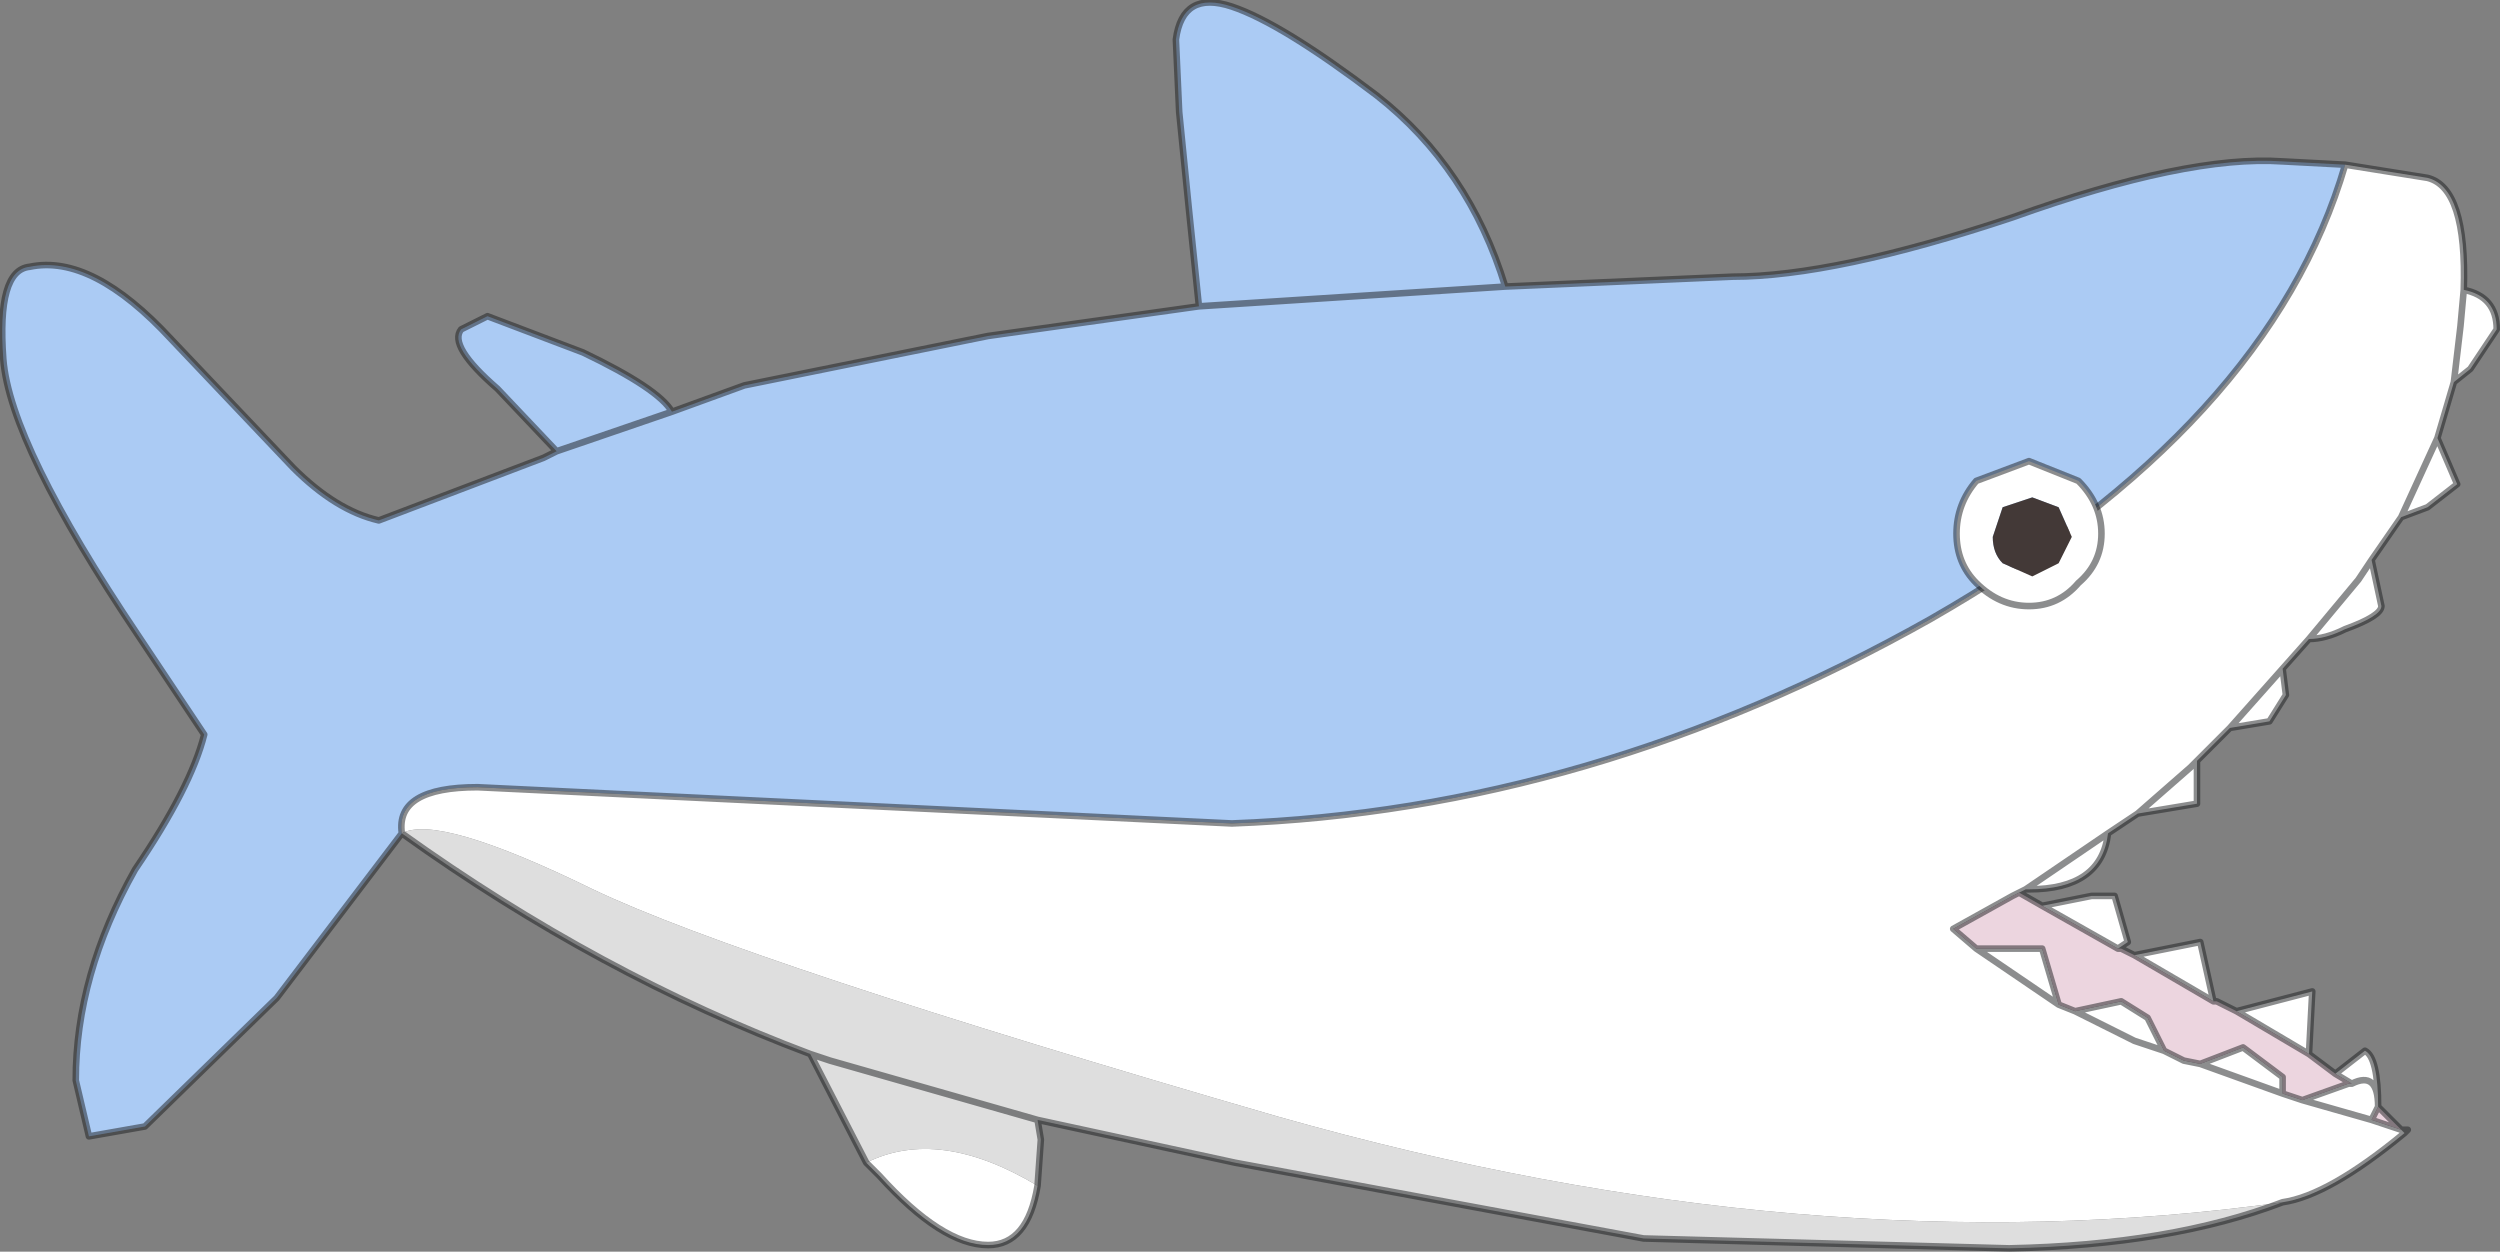 <?xml version="1.0" encoding="UTF-8" standalone="no"?>
<svg xmlns:xlink="http://www.w3.org/1999/xlink" height="19.0px" width="37.95px" xmlns="http://www.w3.org/2000/svg">
  <rect width="100%" height="100%" fill="#808080" stroke="none"/>
  <g transform="matrix(1.0, 0.0, 0.0, 1.0, 19.75, 11.05)">
    <path d="M-13.65 1.6 L-15.55 4.1 -17.55 6.05 -18.4 6.2 -18.6 5.35 Q-18.6 3.75 -17.7 2.15 -16.85 0.9 -16.65 0.1 L-17.65 -1.4 Q-19.6 -4.3 -19.7 -5.6 -19.8 -6.95 -19.3 -7.0 -18.35 -7.2 -17.15 -5.9 L-15.3 -3.95 Q-14.65 -3.3 -14.0 -3.15 L-11.5 -4.1 -11.3 -4.2 -12.2 -5.15 Q-12.95 -5.8 -12.75 -6.05 L-12.35 -6.25 -10.9 -5.7 Q-9.75 -5.15 -9.55 -4.8 L-8.45 -5.2 -4.75 -5.95 -1.55 -6.4 -1.7 -7.85 -1.85 -9.35 -1.9 -10.45 Q-1.8 -11.2 -1.05 -10.95 -0.3 -10.7 1.15 -9.6 2.55 -8.5 3.1 -6.7 L6.55 -6.85 Q8.1 -6.85 10.8 -7.75 13.45 -8.7 14.9 -8.6 L15.85 -8.55 Q14.7 -4.6 9.55 -1.65 4.4 1.25 -1.05 1.45 L-12.5 0.9 Q-13.75 0.9 -13.65 1.6 M-9.55 -4.8 L-11.3 -4.2 -9.55 -4.8 M3.1 -6.7 L-1.55 -6.4 3.1 -6.7" fill="#abcbf4" fill-rule="evenodd" stroke="none"/>
    <path d="M15.85 -8.55 L17.1 -8.35 Q17.7 -8.2 17.65 -6.65 18.15 -6.55 18.15 -6.05 L17.75 -5.45 17.5 -5.25 17.25 -4.4 17.55 -3.7 17.1 -3.35 16.7 -3.2 16.25 -2.55 16.4 -1.85 Q16.4 -1.7 15.85 -1.5 15.55 -1.35 15.3 -1.35 L14.9 -0.9 14.95 -0.5 14.7 -0.1 14.1 0.0 13.6 0.5 13.6 1.15 12.7 1.3 12.25 1.6 Q12.15 2.45 11.05 2.45 L11.0 2.45 10.9 2.5 10.8 2.55 9.9 3.05 10.25 3.35 11.25 3.35 11.5 4.2 11.75 4.3 12.45 4.15 12.85 4.4 13.1 4.9 13.4 5.05 13.65 5.1 14.3 4.85 14.9 5.3 14.9 5.55 15.2 5.65 15.9 5.4 15.95 5.4 15.7 5.25 16.15 4.9 Q16.35 5.0 16.35 5.75 L16.25 5.95 16.7 6.1 16.75 6.15 Q15.6 7.1 14.9 7.2 7.75 8.2 -0.35 5.9 -8.45 3.55 -10.75 2.45 -13.1 1.3 -13.65 1.6 -13.75 0.9 -12.5 0.9 L-1.05 1.45 Q4.4 1.25 9.55 -1.65 14.7 -4.6 15.85 -8.55 M11.25 2.7 L12.0 2.55 12.35 2.55 12.45 2.9 12.55 3.25 12.4 3.35 11.25 2.7 M12.65 3.45 L13.65 3.25 13.85 4.15 12.65 3.45 M14.2 4.3 L15.35 4.0 15.3 4.95 14.2 4.3 M-4.0 6.95 Q-4.15 7.85 -4.75 7.85 -5.45 7.85 -6.4 6.8 L-6.6 6.6 Q-5.5 6.05 -4.0 6.95 M16.25 -2.55 L16.05 -2.25 15.3 -1.35 16.05 -2.25 16.25 -2.55 M17.25 -4.4 L16.7 -3.2 17.25 -4.4 M17.5 -5.25 L17.6 -6.1 17.65 -6.65 17.6 -6.1 17.5 -5.25 M14.9 5.55 L13.65 5.1 14.9 5.55 M13.1 4.9 L12.65 4.75 11.75 4.3 12.65 4.75 13.1 4.9 M11.5 4.2 L10.25 3.35 11.5 4.2 M12.25 1.6 L11.0 2.45 12.25 1.6 M13.6 0.5 L13.5 0.6 12.7 1.3 13.5 0.6 13.6 0.5 M16.35 5.75 Q16.35 5.2 15.95 5.4 16.35 5.2 16.35 5.75 M15.2 5.65 L16.25 5.95 15.2 5.65 M14.9 -0.9 L14.1 0.0 14.9 -0.9" fill="#ffffff" fill-rule="evenodd" stroke="none"/>
    <path d="M10.9 2.5 L11.25 2.7 12.4 3.35 12.45 3.35 12.65 3.45 13.85 4.15 13.9 4.15 14.0 4.2 14.2 4.3 15.3 4.95 15.7 5.25 15.95 5.4 15.9 5.4 15.2 5.65 14.9 5.55 14.9 5.3 14.3 4.85 13.65 5.1 13.4 5.05 13.1 4.9 12.85 4.4 12.45 4.15 11.75 4.3 11.5 4.2 11.25 3.35 10.25 3.35 9.9 3.05 10.8 2.55 10.9 2.5 M16.35 5.75 L16.7 6.1 16.25 5.95 16.35 5.75" fill="#ecd5df" fill-rule="evenodd" stroke="none"/>
    <path d="M14.9 7.2 Q13.2 7.85 10.75 7.9 L5.2 7.75 -1.0 6.6 -4.0 5.95 -3.95 6.25 -4.0 6.95 Q-5.5 6.05 -6.6 6.6 L-7.45 4.95 Q-10.65 3.75 -13.65 1.6 -13.1 1.3 -10.75 2.45 -8.45 3.55 -0.35 5.9 7.75 8.2 14.9 7.2 M-4.0 5.95 L-7.15 5.05 -7.45 4.95 -7.15 5.05 -4.0 5.95" fill="#dedede" fill-rule="evenodd" stroke="none"/>
    <path d="M-13.65 1.6 L-15.55 4.1 -17.55 6.05 -18.4 6.2 -18.6 5.35 Q-18.6 3.75 -17.7 2.15 -16.85 0.9 -16.65 0.1 L-17.65 -1.4 Q-19.6 -4.3 -19.7 -5.6 -19.8 -6.95 -19.3 -7.0 -18.35 -7.2 -17.15 -5.9 L-15.3 -3.95 Q-14.65 -3.3 -14.0 -3.15 L-11.5 -4.1 -11.3 -4.2 -12.2 -5.15 Q-12.95 -5.8 -12.75 -6.05 L-12.35 -6.25 -10.9 -5.7 Q-9.75 -5.15 -9.55 -4.8 L-8.45 -5.2 -4.75 -5.95 -1.55 -6.4 -1.7 -7.85 -1.85 -9.35 -1.9 -10.45 Q-1.8 -11.2 -1.05 -10.95 -0.3 -10.7 1.15 -9.6 2.55 -8.5 3.1 -6.7 L6.55 -6.85 Q8.1 -6.85 10.8 -7.75 13.45 -8.7 14.9 -8.6 L15.85 -8.55 17.1 -8.35 Q17.7 -8.2 17.65 -6.65 18.15 -6.55 18.15 -6.05 L17.75 -5.45 17.5 -5.25 17.25 -4.4 17.55 -3.7 17.1 -3.35 16.7 -3.2 16.25 -2.55 16.4 -1.85 Q16.4 -1.7 15.85 -1.5 15.55 -1.35 15.3 -1.35 L14.9 -0.9 14.95 -0.5 14.7 -0.1 14.1 0.0 13.6 0.5 13.6 1.15 12.7 1.3 12.25 1.6 Q12.15 2.45 11.05 2.45 L11.0 2.45 10.9 2.5 11.25 2.7 12.0 2.55 12.35 2.55 12.45 2.9 12.55 3.25 12.4 3.35 12.45 3.35 12.65 3.45 13.65 3.25 13.85 4.15 13.9 4.15 14.0 4.2 14.2 4.3 15.35 4.0 15.3 4.95 15.7 5.25 16.15 4.9 Q16.35 5.0 16.35 5.75 L16.7 6.1 16.8 6.1 16.75 6.15 Q15.6 7.1 14.9 7.2 13.2 7.85 10.75 7.9 L5.2 7.75 -1.0 6.6 -4.0 5.95 -3.95 6.25 -4.0 6.95 Q-4.15 7.85 -4.75 7.85 -5.45 7.85 -6.4 6.8 L-6.6 6.6 -7.45 4.95 Q-10.65 3.75 -13.65 1.6 -13.75 0.9 -12.5 0.9 L-1.05 1.45 Q4.4 1.25 9.55 -1.65 14.7 -4.6 15.85 -8.55 M-11.3 -4.2 L-9.55 -4.8 M17.65 -6.65 L17.6 -6.1 17.5 -5.25 M16.7 -3.2 L17.25 -4.4 M15.3 -1.35 L16.05 -2.25 16.25 -2.55 M-1.55 -6.4 L3.1 -6.7 M10.9 2.5 L10.8 2.55 9.9 3.05 10.25 3.35 11.25 3.35 11.5 4.2 11.75 4.3 12.45 4.15 12.85 4.4 13.1 4.9 13.4 5.05 13.65 5.1 14.3 4.85 14.9 5.3 14.9 5.55 15.2 5.65 15.9 5.4 15.95 5.4 15.7 5.25 M16.35 5.75 L16.25 5.95 16.7 6.1 16.75 6.15 M16.25 5.95 L15.2 5.65 M15.95 5.4 Q16.35 5.2 16.35 5.75 M12.7 1.3 L13.5 0.6 13.6 0.5 M11.0 2.45 L12.25 1.6 M10.25 3.35 L11.5 4.2 M11.75 4.3 L12.65 4.75 13.1 4.9 M13.65 5.1 L14.9 5.55 M11.25 2.7 L12.4 3.35 M12.65 3.45 L13.85 4.15 M15.3 4.95 L14.2 4.3 M-7.45 4.95 L-7.15 5.05 -4.0 5.95 M14.1 0.0 L14.9 -0.9" fill="none" stroke="#1b1c1e" stroke-linecap="round" stroke-linejoin="round" stroke-opacity="0.502" stroke-width="0.1"/>
    <path d="M11.05 -4.05 L11.8 -3.75 Q12.15 -3.4 12.15 -2.95 12.15 -2.5 11.8 -2.2 11.5 -1.85 11.05 -1.85 10.6 -1.85 10.25 -2.2 9.95 -2.5 9.95 -2.95 9.95 -3.4 10.25 -3.75 L11.05 -4.05 M11.5 -3.35 L11.1 -3.5 10.65 -3.35 10.5 -2.9 Q10.5 -2.65 10.65 -2.5 L11.1 -2.3 11.5 -2.5 11.7 -2.9 11.5 -3.35" fill="#ffffff" fill-rule="evenodd" stroke="none"/>
    <path d="M11.5 -3.35 L11.7 -2.9 11.5 -2.5 11.1 -2.3 10.65 -2.5 Q10.5 -2.65 10.5 -2.9 L10.65 -3.35 11.1 -3.5 11.5 -3.35" fill="#433937" fill-rule="evenodd" stroke="none"/>
    <path d="M11.05 -4.05 L11.8 -3.75 Q12.15 -3.4 12.15 -2.95 12.15 -2.5 11.8 -2.2 11.5 -1.85 11.05 -1.85 10.6 -1.85 10.25 -2.2 9.95 -2.5 9.95 -2.95 9.95 -3.4 10.25 -3.75 L11.05 -4.05 Z" fill="none" stroke="#1b1c1e" stroke-linecap="round" stroke-linejoin="round" stroke-opacity="0.502" stroke-width="0.1"/>
  </g>
</svg>
